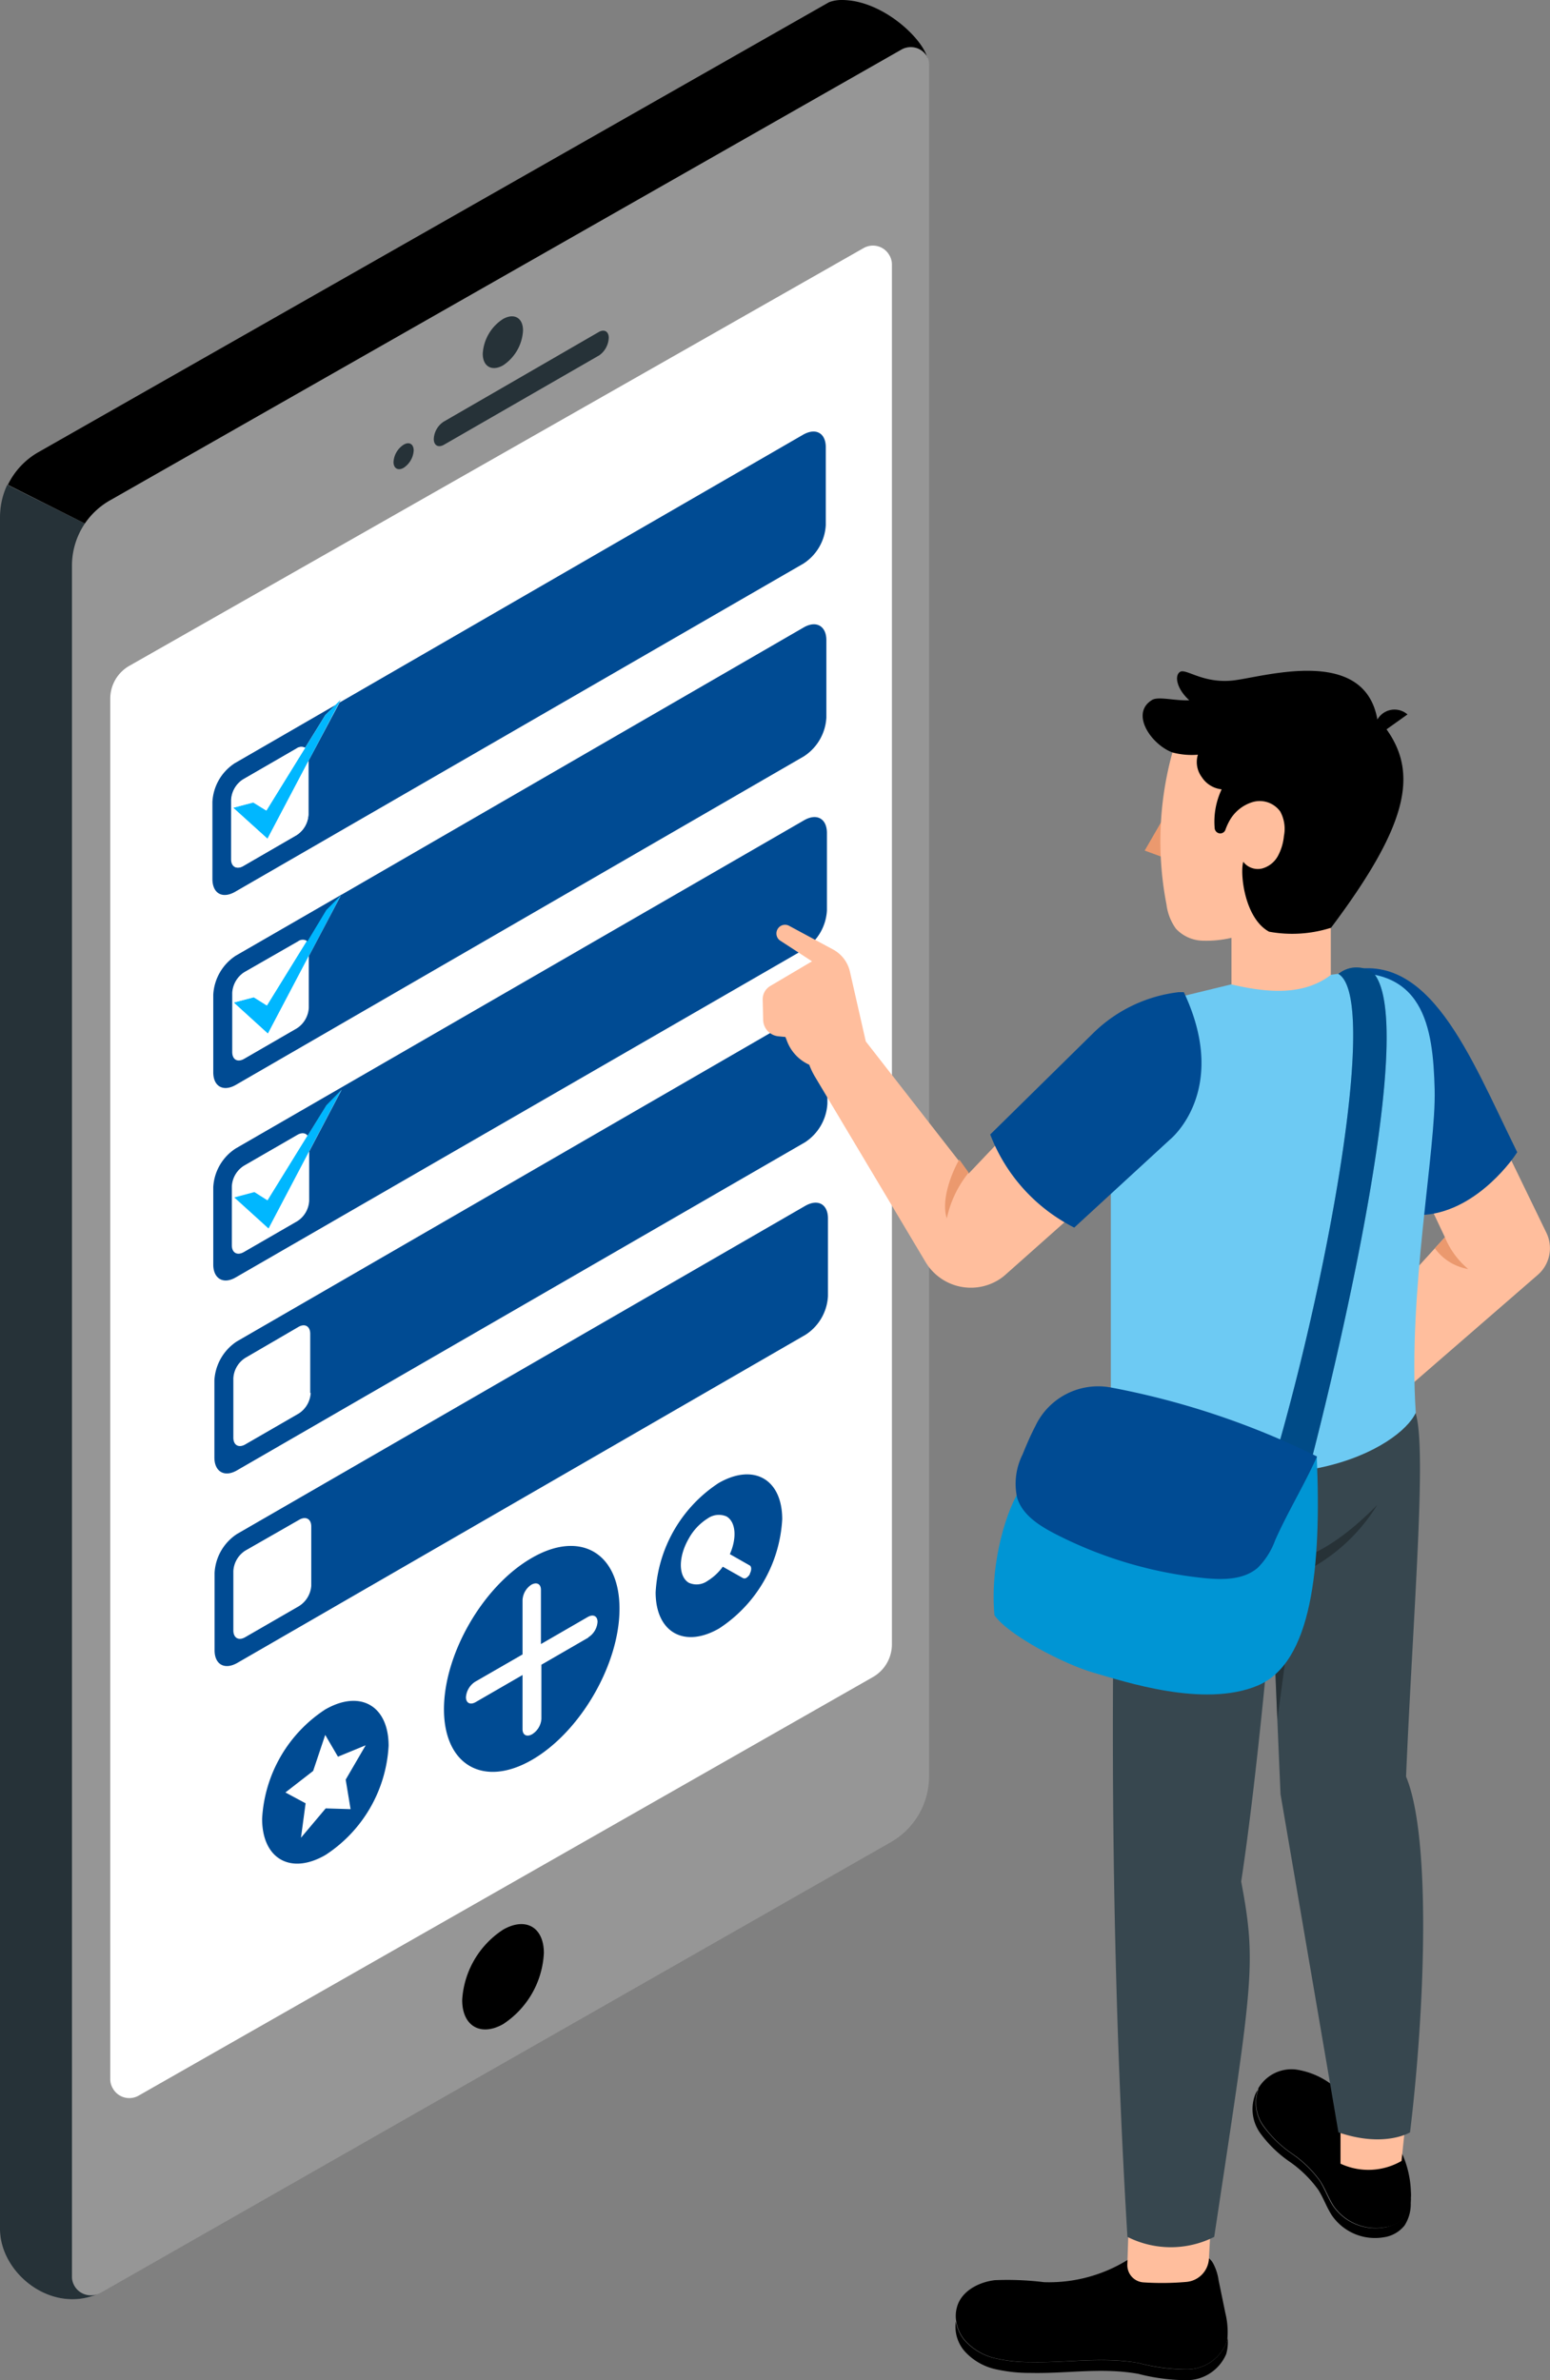 <svg xmlns="http://www.w3.org/2000/svg" viewBox="0 0 164.33 252.3"><rect x="0" y="0" width="164.33" height="252.3" fill="#808080" stroke="none"/><defs><style>.cls-1{fill:#969696;}.cls-2{fill:#fff;}.cls-3{fill:#263238;}.cls-4{fill:#004b81;}.cls-10,.cls-13,.cls-5{fill:#004b93;}.cls-6{fill:#00b7ff;}.cls-7{fill:#ffbe9d;}.cls-8{fill:#37474f;}.cls-9{fill:#eb996e;}.cls-10{stroke:#004b93;stroke-miterlimit:10;}.cls-11{fill:#6dcaf3;}.cls-12,.cls-13{opacity:0.3;isolation:isolate;}.cls-14{fill:#0095d4;}</style></defs><title>dibujo 1</title><g id="Capa_2" data-name="Capa 2"><g id="Home_Elecciones_Múltiples" data-name="Home Elecciones Múltiples"><path class="cls-1" d="M98.36,6.12h0C97.75,4,93.42-.08,89.1,0a3.87,3.87,0,0,0-1.21.23L4.05,47.94A8,8,0,0,0,.83,51.39,8.13,8.13,0,0,0,0,54.91V236.27c0,4.62,5.33,9,10.32,6.91h0a2.26,2.26,0,0,0,.33-.13L94.5,195.24a8.05,8.05,0,0,0,4-7V7A1.86,1.86,0,0,0,98.36,6.12Z"/><path class="cls-2" d="M11.69,74.08a4,4,0,0,1,2-3.49L91.55,26.3a2,2,0,0,1,2.75.77,1.91,1.91,0,0,1,.26,1v146.2a4,4,0,0,1-2,3.49L14.69,222.14a2,2,0,0,1-2.74-.79,1.89,1.89,0,0,1-.26-1Z"/><path class="cls-3" d="M0,54.91V236.27c0,4.62,5.33,9,10.32,6.91h0A2,2,0,0,1,7.75,242a1.81,1.81,0,0,1-.12-.64V59.93A8,8,0,0,1,9,55.49L.77,51.39A8.07,8.07,0,0,0,0,54.91Z"/><path d="M89.1,0a3.63,3.63,0,0,0-1.22.24L4.05,47.94A8,8,0,0,0,.83,51.39L9,55.49A8,8,0,0,1,11.73,53L95.58,5.25a2,2,0,0,1,2.74.8.25.25,0,0,1,0,.07h0C97.76,4,93.43-.09,89.1,0Z"/><path class="cls-3" d="M63.47,35.2c.58-.34,1.07-.08,1.07.6a2.4,2.4,0,0,1-1,1.86L47.06,47.15c-.6.34-1.07.06-1.07-.62a2.31,2.31,0,0,1,1.06-1.84Z"/><path class="cls-3" d="M42.79,47.14c.59-.35,1.06-.08,1.07.6a2.36,2.36,0,0,1-1.07,1.85c-.58.34-1.07.06-1.07-.61A2.35,2.35,0,0,1,42.79,47.14Z"/><path class="cls-3" d="M53.32,33.82c1.18-.67,2.13-.14,2.13,1.21a4.72,4.72,0,0,1-2.12,3.7c-1.18.67-2.15.12-2.15-1.23A4.7,4.7,0,0,1,53.32,33.82Z"/><path d="M53.33,204.55c2.39-1.38,4.33-.28,4.33,2.47a9.56,9.56,0,0,1-4.31,7.53C51,215.89,49,214.8,49,212A9.58,9.58,0,0,1,53.33,204.55Z"/><path class="cls-4" d="M52.34,76.6c.28-.16.4,0,.4.37v.56a.91.91,0,0,1-.46.89L52,78.6V76.83Z"/><path class="cls-2" d="M31.61,140.66c.67-.41,1.26-.08,1.26.72v6.27a2.78,2.78,0,0,1-1.26,2.18l-5.68,3.28c-.67.4-1.26.08-1.26-.72v-6.28a2.73,2.73,0,0,1,1.26-2.17Z"/><path class="cls-2" d="M31.55,120.22c.46-.27.87-.22,1.09.09l-4.28,6.93L27,126.36l-2.14.57,3.64,3.29L32.81,122v5.25a2.76,2.76,0,0,1-1.25,2.18l-5.68,3.28a.78.78,0,0,1-1.27-.72v-6.29a2.77,2.77,0,0,1,1.25-2.17Z"/><path class="cls-2" d="M75,162.15a1.29,1.29,0,0,1,1.27-.14c.67.41.67,1.7,0,2.91A3.71,3.71,0,0,1,75,166.27a1.28,1.28,0,0,1-1.27.12c-.67-.39-.67-1.69,0-2.9A3.6,3.6,0,0,1,75,162.15Z"/><path class="cls-2" d="M79.47,165.87c.2.13.2.52,0,.89a1.1,1.1,0,0,1-.39.41.37.37,0,0,1-.38,0L76.59,166a5.62,5.62,0,0,1-1.61,1.5,2,2,0,0,1-2,.2c-1.12-.64-1.13-2.74,0-4.68a5.89,5.89,0,0,1,2-2.13,2.09,2.09,0,0,1,2-.22c1,.57,1.12,2.27.36,4Zm-3.23-1c.67-1.2.67-2.5,0-2.9a1.26,1.26,0,0,0-1.27.13,3.53,3.53,0,0,0-1.25,1.35c-.68,1.2-.68,2.5,0,2.9a1.25,1.25,0,0,0,1.26-.13,3.63,3.63,0,0,0,1.26-1.35"/><path class="cls-5" d="M76.19,157.2c3.71-2.13,6.74-.42,6.74,3.84a14.78,14.78,0,0,1-6.68,11.57c-3.7,2.14-6.74.42-6.74-3.83A14.81,14.81,0,0,1,76.19,157.2Zm3.3,9.62c.2-.36.2-.76,0-.88l-2.11-1.2c.76-1.72.64-3.42-.36-4a2.06,2.06,0,0,0-2,.22,5.82,5.82,0,0,0-2,2.13c-1.12,1.94-1.11,4,0,4.68a2,2,0,0,0,2-.2,5.62,5.62,0,0,0,1.61-1.5l2.11,1.19a.37.37,0,0,0,.38,0,1.21,1.21,0,0,0,.39-.42"/><polygon class="cls-6" points="36.23 115.47 32.81 121.97 28.47 130.22 24.84 126.93 26.97 126.36 28.36 127.24 32.64 120.31 34.61 117.11 36.23 115.47"/><polygon class="cls-6" points="36.18 94.82 32.76 101.32 28.41 109.57 24.78 106.27 26.91 105.71 28.3 106.58 32.5 99.78 34.55 96.46 36.18 94.82"/><path class="cls-2" d="M31.49,99.78a.83.83,0,0,1,1,0l-4.2,6.8-1.39-.87-2.13.56,3.63,3.3,4.34-8.25v5.46A2.73,2.73,0,0,1,31.49,109l-5.65,3.29c-.68.41-1.27.08-1.27-.72v-6.28a2.78,2.78,0,0,1,1.26-2.17Z"/><path class="cls-5" d="M85.16,46.07c1.35-.76,2.39-.15,2.39,1.34v8.22a5.19,5.19,0,0,1-2.37,4.11L24.91,94.54c-1.35.76-2.38.15-2.39-1.35V85a5.21,5.21,0,0,1,2.37-4.1l10.73-6.2L34.49,75.8l-2.14,3.46a.88.88,0,0,0-.92.08l-5.68,3.28A2.76,2.76,0,0,0,24.5,84.8v6.28c0,.8.57,1.11,1.26.72l5.69-3.28a2.76,2.76,0,0,0,1.25-2.18V80.66L36,74.47Z"/><path class="cls-2" d="M56.35,168c.53-.3,1-.06,1,.55v5.75l5-2.89c.53-.3,1-.06,1,.54a2.13,2.13,0,0,1-1,1.65l-5,2.89v5.74a2.09,2.09,0,0,1-1,1.64c-.53.31-1,.06-1-.54v-5.75l-5,2.89c-.54.31-1,.06-1-.54a2.1,2.1,0,0,1,.95-1.65l5-2.88v-5.75A2.13,2.13,0,0,1,56.35,168Z"/><path class="cls-5" d="M56.35,165.16c5.13-3,9.31-.59,9.33,5.32s-4.14,13.09-9.27,16.06-9.32.58-9.34-5.32S51.21,168.13,56.35,165.16Zm6,8.41a2.1,2.1,0,0,0,1-1.65c0-.6-.43-.84-1-.54l-5,2.89v-5.75c0-.61-.43-.85-1-.55a2.07,2.07,0,0,0-.95,1.65v5.75l-5,2.88a2.13,2.13,0,0,0-1,1.65c0,.6.43.85,1,.54l5-2.89v5.75c0,.6.43.85,1,.54a2.09,2.09,0,0,0,1-1.64v-5.74l5-2.89"/><polygon class="cls-2" points="34.48 183.93 35.8 186.24 38.75 185.03 36.63 188.64 37.14 191.72 34.51 191.65 31.88 194.75 32.37 191.1 30.23 189.95 33.18 187.75 34.48 183.93"/><path class="cls-5" d="M34.47,181.21c3.7-2.14,6.73-.42,6.73,3.84a14.76,14.76,0,0,1-6.68,11.57c-3.7,2.15-6.73.42-6.73-3.83A14.79,14.79,0,0,1,34.47,181.21Zm2.69,10.51-.51-3.08L38.77,185l-2.94,1.21-1.35-2.31-1.28,3.82L30.26,190l2.14,1.15-.49,3.65,2.62-3.11,2.63.08"/><path class="cls-2" d="M31.66,161.09c.68-.4,1.27-.08,1.27.72v6.28a2.78,2.78,0,0,1-1.26,2.17L26,173.53c-.68.41-1.26.08-1.26-.72v-6.28A2.77,2.77,0,0,1,26,164.35Z"/><path class="cls-5" d="M85.39,127.81c1.35-.76,2.39-.15,2.39,1.35v8.2a5.19,5.19,0,0,1-2.37,4.12l-60.27,34.8c-1.34.75-2.39.15-2.39-1.35v-8.21a5.26,5.26,0,0,1,2.38-4.12ZM33,168.09v-6.28c0-.8-.57-1.12-1.27-.72L26,164.37a2.75,2.75,0,0,0-1.26,2.17v6.28c0,.8.56,1.13,1.26.72l5.68-3.28A2.78,2.78,0,0,0,33,168.09"/><path class="cls-5" d="M85.34,107.37c1.31-.76,2.38-.15,2.38,1.35l0,8.25a5.24,5.24,0,0,1-2.37,4.11L25.12,155.86c-1.31.76-2.38.15-2.39-1.35v-8.2a5.29,5.29,0,0,1,2.38-4.12ZM32.89,147.65v-6.27c0-.8-.57-1.13-1.26-.72L26,143.94a2.73,2.73,0,0,0-1.26,2.17v6.28c0,.8.57,1.12,1.26.72l5.68-3.28a2.78,2.78,0,0,0,1.26-2.18"/><path class="cls-5" d="M85.28,86.93c1.34-.75,2.38-.14,2.39,1.35V96.5a5.24,5.24,0,0,1-2.37,4.11L25,135.4c-1.31.77-2.38.15-2.39-1.34v-8.22A5.22,5.22,0,0,1,25,121.73ZM32.81,122l3.42-6.5-1.62,1.65-2,3.23c-.22-.3-.63-.35-1.09-.08l-5.68,3.28a2.75,2.75,0,0,0-1.26,2.17V132c0,.8.57,1.12,1.27.72l5.68-3.28a2.74,2.74,0,0,0,1.25-2.17V122"/><path class="cls-5" d="M85.22,66.5c1.32-.76,2.39-.14,2.39,1.35v8.22a5.23,5.23,0,0,1-2.38,4.1L25,115c-1.34.76-2.39.16-2.39-1.34v-8.22A5.28,5.28,0,0,1,25,101.3l11.23-6.48-1.63,1.64-2,3.32a.83.83,0,0,0-1,0l-5.72,3.28a2.8,2.8,0,0,0-1.26,2.18v6.27c0,.81.56,1.13,1.26.73L31.48,109a2.78,2.78,0,0,0,1.26-2.18v-5.46l3.43-6.5Z"/><polygon class="cls-6" points="36.12 74.17 35.96 74.48 32.7 80.67 28.36 88.91 24.72 85.62 26.85 85.06 28.24 85.92 32.35 79.27 34.49 75.8 35.62 74.67 36.12 74.17"/><path class="cls-2" d="M31.43,79.35a.9.9,0,0,1,.92-.08l-4.11,6.65-1.39-.86-2.13.56,3.64,3.29,4.34-8.24v5.68a2.74,2.74,0,0,1-1.25,2.17L25.8,91.8c-.68.4-1.26.08-1.27-.72V84.81a2.75,2.75,0,0,1,1.25-2.18Z"/><g id="freepik--Character--inject-2"><path d="M130,248.39a4.56,4.56,0,0,1-4.11,2.77,20,20,0,0,1-5.2-.68c-3.87-.67-7.59,0-11.45-.09a16.41,16.41,0,0,1-3.76-.41,6.22,6.22,0,0,1-3.22-1.9,4.24,4.24,0,0,1-.92-2,3.94,3.94,0,0,0,.92,3.14,6.22,6.22,0,0,0,3.22,1.9,16.41,16.41,0,0,0,3.76.41c3.86.09,7.58-.6,11.45.1a20.9,20.9,0,0,0,5.2.67,4.56,4.56,0,0,0,4.11-2.77,4.44,4.44,0,0,0,.14-1.78A3.88,3.88,0,0,1,130,248.39Z"/><path d="M129.91,245.18l-.72-3.5a5.32,5.32,0,0,0-.59-1.79A1.75,1.75,0,0,0,127,239c-2.11-.29-5.09-1.05-6.85.16a15.84,15.84,0,0,1-9.46,2.75,31.66,31.66,0,0,0-5.23-.21c-1.74.21-3.55,1.18-4,2.85a3.39,3.39,0,0,0-.08,1.52,4.16,4.16,0,0,0,.92,2,6.22,6.22,0,0,0,3.22,1.9,16.41,16.41,0,0,0,3.76.41c3.86.09,7.59-.6,11.45.1a20.9,20.9,0,0,0,5.2.67A4.56,4.56,0,0,0,130,248.4a3.8,3.8,0,0,0,.14-.67A8.44,8.44,0,0,0,129.91,245.18Z"/><path class="cls-7" d="M119.67,235.48l-.15,4.57a1.83,1.83,0,0,0,1.68,1.88,29.55,29.55,0,0,0,4.61-.05,2.62,2.62,0,0,0,2.36-2.45l.18-3.37Z"/><path d="M149.54,233a3.5,3.5,0,0,1-.62,1.9,3.45,3.45,0,0,1-2.15,1.21,5.47,5.47,0,0,1-5.39-2.2c-.57-.84-.9-1.82-1.44-2.7a12.11,12.11,0,0,0-3-2.92,12.6,12.6,0,0,1-3-2.9,4.27,4.27,0,0,1-.58-3.87,2.39,2.39,0,0,0-.28.49,4.37,4.37,0,0,0,.54,4.12,12.91,12.91,0,0,0,3.09,3,12.5,12.5,0,0,1,3.06,3c.56.88.89,1.89,1.47,2.75a5.55,5.55,0,0,0,5.47,2.27,3.43,3.43,0,0,0,2.2-1.25,4.19,4.19,0,0,0,.64-2.63A.76.76,0,0,0,149.54,233Z"/><path d="M148.15,227.31c-1.39-2.44-4.26-4.22-6.47-5.94a8.28,8.28,0,0,0-4.28-2,4.07,4.07,0,0,0-4,2,.65.65,0,0,0,0,.13,4.22,4.22,0,0,0,.58,3.86,12.11,12.11,0,0,0,3,2.91,12.06,12.06,0,0,1,3,2.92c.55.85.88,1.83,1.45,2.69a5.47,5.47,0,0,0,5.39,2.21,3.08,3.08,0,0,0,2.76-3.11,3.75,3.75,0,0,0,0-.67A10.62,10.62,0,0,0,148.15,227.31Z"/><path class="cls-7" d="M142.12,225.19v4.16a7,7,0,0,0,6.47-.29l.39-3.74Z"/><path class="cls-8" d="M150.07,149.77c1.25,3.73-.28,21.51-1,38.55,2.69,6.44,2,24.74.42,37.71,0,0-2.7,1.67-7.59,0l-6.14-35.85-.87-20.25s-1.54,18-3.3,29.51c1.66,8.84,1.24,10.5-2.86,37.67a10.21,10.21,0,0,1-9.2,0c-2.32-38.17-1.46-73-1-85.48Z"/><path class="cls-7" d="M151.4,127.36l1.79,3.79-4.29,4.71.31,11.27,13.83-12a3.74,3.74,0,0,0,.91-4.45L159.74,122Z"/><path class="cls-9" d="M155.66,134.52a8.71,8.71,0,0,1-2.47-3.37l-1.07,1.17A5.51,5.51,0,0,0,155.66,134.52Z"/><path class="cls-10" d="M151.05,128.27c5.48-.48,9.23-6.17,9.23-6.17-4.91-10-9.2-21.24-17.77-18.57Z"/><path class="cls-11" d="M117.77,121.08v31.58c18.61,7.79,30.66.75,32.33-2.91-.86-12.86,2.18-27.91,2-34.3s-1-13.59-10.93-12.13l-10.54,1-5.34,1.3Z"/><path class="cls-7" d="M85.8,112.87a7.59,7.59,0,0,0,.56,1.19L98.1,133.73a5.6,5.6,0,0,0,7.66,2,5.13,5.13,0,0,0,.85-.62l7.47-6.64-7.58-8.08-3.8,4-10.91-14L90.11,103a3.56,3.56,0,0,0-1.8-2.36l-4.64-2.5a.91.91,0,0,0-1.09.16h0a.93.93,0,0,0,0,1.3l.14.11,3.37,2.19-4.42,2.61a1.64,1.64,0,0,0-.81,1.47l.05,2.12a1.79,1.79,0,0,0,1.63,1.75l.73.07.17.44a4.48,4.48,0,0,0,2.33,2.49Z"/><path class="cls-9" d="M100.38,129.15a11.51,11.51,0,0,1,2.32-4.85l-1-1.39C100.87,124.37,99.75,127.21,100.38,129.15Z"/><path class="cls-10" d="M105.57,120.38l10.67-10.5a15,15,0,0,1,8.75-4.21h.2c4.52,9.9-1.46,14.73-1.46,14.73l-9.92,9.12A17.93,17.93,0,0,1,105.57,120.38Z"/><path d="M124.3,79.76c-2.26-.85-4.47-4.1-2.21-5.53.63-.47,2.47.08,4,0-1.3-1.17-1.61-2.57-1-3s2.38,1.22,5.54.91,14-3.82,15.4,4.13a2.09,2.09,0,0,1,3.19-.54L147,77.31c3.37,4.72,2.26,10.18-5.86,21a6,6,0,0,1-7.94,1.14l-3.36-8.26-3.28-4Z"/><polygon class="cls-9" points="123.55 86.37 121.36 90.16 123.75 91.04 123.55 86.37"/><path class="cls-7" d="M124.3,79.76a35.28,35.28,0,0,0-.63,16.12,5.57,5.57,0,0,0,1,2.56,4,4,0,0,0,2.77,1.27,11.68,11.68,0,0,0,3.12-.3v4.94c3.74.88,7.6,1.23,10.53-1v-5a13.55,13.55,0,0,1-6.54.41c-2.59-1.4-3.11-6.13-2.74-7.41a1.94,1.94,0,0,0,2,.71,2.72,2.72,0,0,0,1.68-1.34,5.56,5.56,0,0,0,.63-2.1,3.84,3.84,0,0,0-.39-2.6,2.68,2.68,0,0,0-2.93-1A4.2,4.2,0,0,0,130.35,87a6.27,6.27,0,0,0-.43.95.58.58,0,0,1-.74.36.61.61,0,0,1-.4-.51,8,8,0,0,1,.74-4.13,2.87,2.87,0,0,1-2.11-1.3A2.67,2.67,0,0,1,127,80,8,8,0,0,1,124.3,79.76Z"/><path class="cls-12" d="M135.42,182.28l-.67-16.52c4.27,0,8.24-3.19,11.25-6.22a19.14,19.14,0,0,1-8.51,7.45Z"/><path class="cls-4" d="M135.52,153.33c5.54-19.43,10.6-47.62,6.38-50.09h0a3,3,0,0,1,3.51-.23l.22.15c5.35,6.16-6.58,51.55-6.58,51.55Z"/><path class="cls-13" d="M135.52,153.33c5.54-19.43,10.6-47.62,6.38-50.09h0a3,3,0,0,1,3.51-.23l.22.15c5.35,6.16-6.58,51.55-6.58,51.55Z"/><path class="cls-14" d="M139.6,154.39c.52,11.83-.53,21.87-6.26,24.28s-14.19-.45-17.35-1.35-9.12-4-10.56-6.11c-.52-5.8,1.44-11.53,2.79-13.42S139.6,154.39,139.6,154.39Z"/><path class="cls-5" d="M117.75,147.07a84.27,84.27,0,0,1,21.88,7.32c-1.31,2.94-3.14,5.94-4.44,8.88a7.94,7.94,0,0,1-1.83,2.9c-1.49,1.3-3.69,1.31-5.67,1.11a44.35,44.35,0,0,1-15.86-4.71c-1.69-.88-3.45-2-4-3.83a6.93,6.93,0,0,1,.59-4.58c.38-.95.83-2,1.35-3A7.36,7.36,0,0,1,117.75,147.07Z"/></g></g></g></svg>